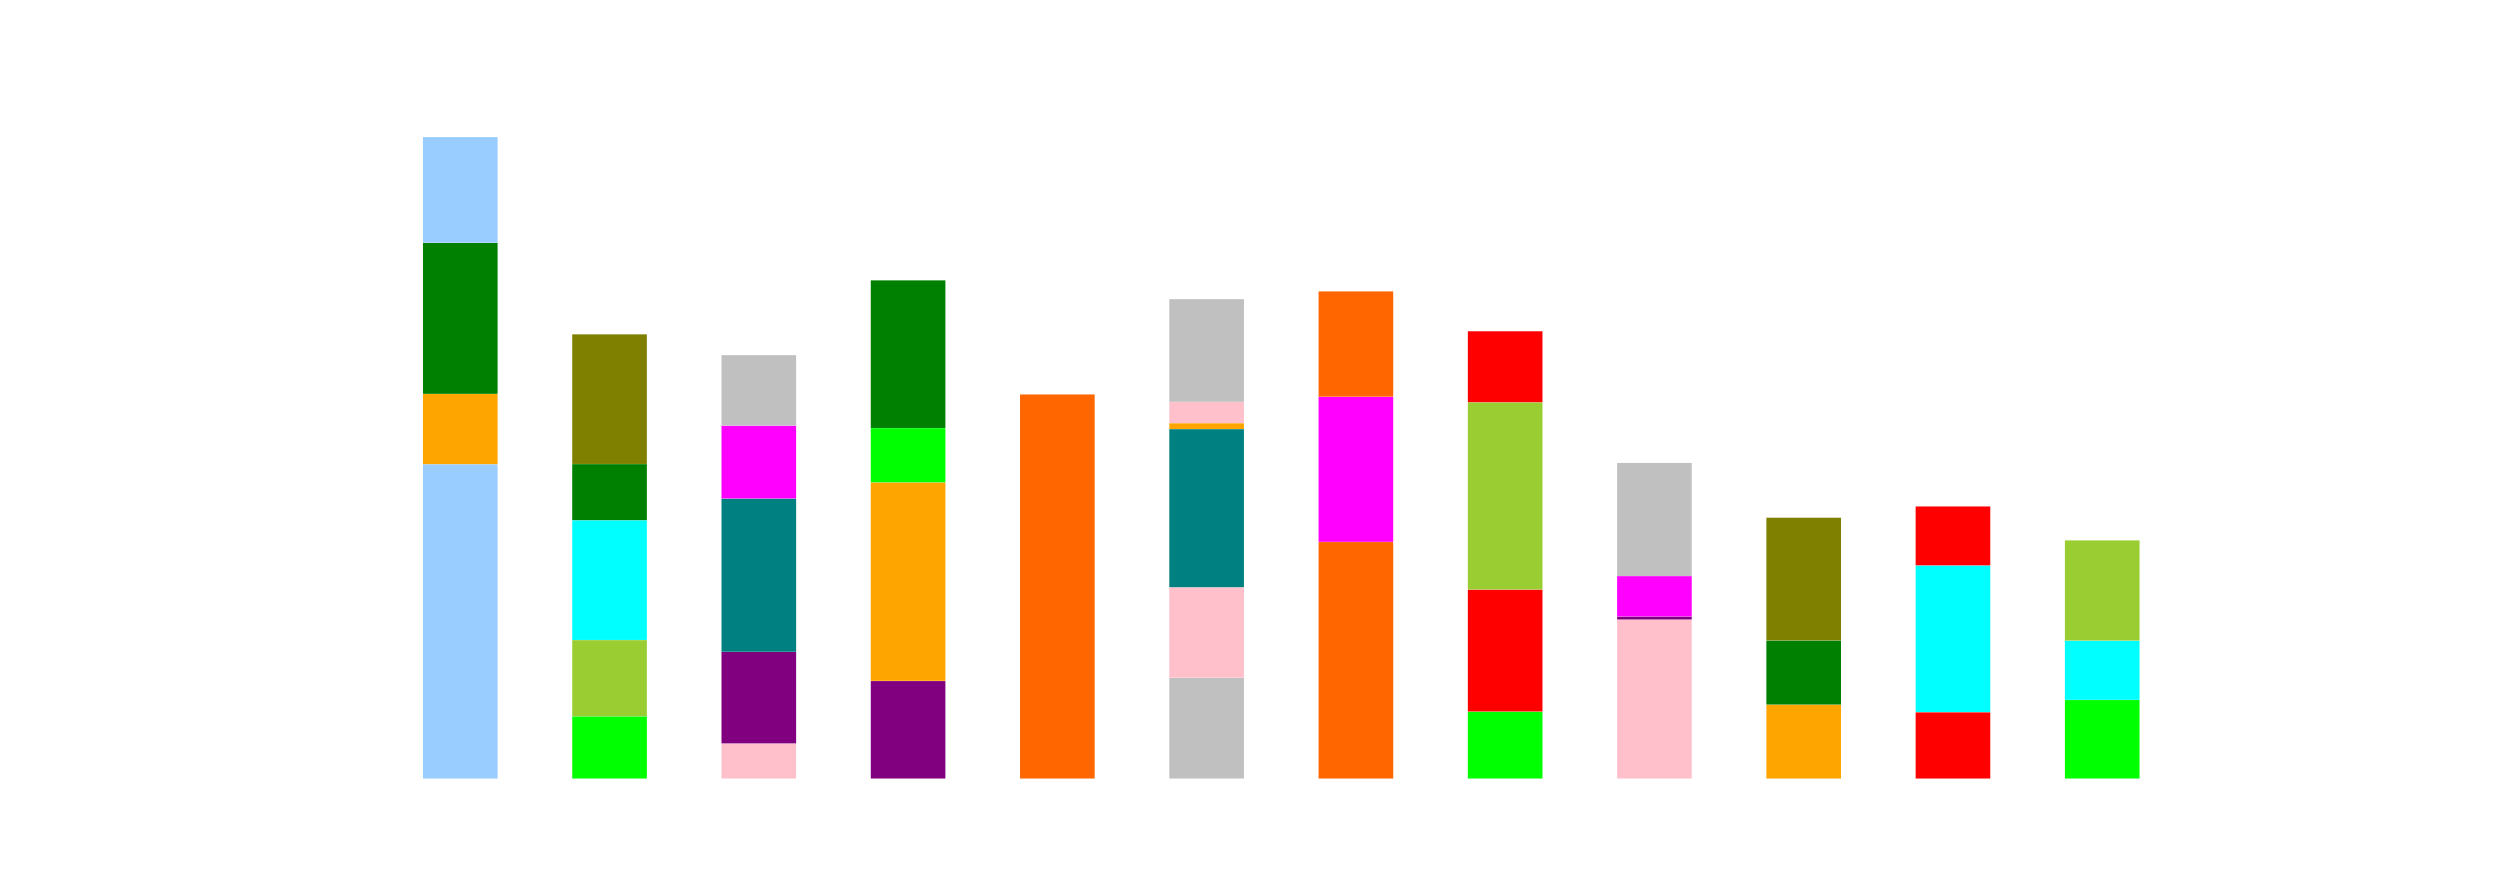 <?xml version="1.0" encoding="utf-8" standalone="no"?>
<!DOCTYPE svg PUBLIC "-//W3C//DTD SVG 1.1//EN"
  "http://www.w3.org/Graphics/SVG/1.1/DTD/svg11.dtd">
<svg height="252pt" version="1.1" viewBox="0 0 720 252" width="720pt" xmlns="http://www.w3.org/2000/svg" xmlns:xlink="http://www.w3.org/1999/xlink">
 <defs>
  <style type="text/css">*{stroke-linecap:butt;stroke-linejoin:round;}</style>
 </defs>
 <g id="figure_1">
  <g id="patch_1">
   <path d="M 0 252 
L 720 252 
L 720 0 
L 0 0 
z
" style="fill:#ffffff;"/>
  </g>
  <g id="axes_1">
   <g id="patch_2">
    <path d="M 90 224.28 
L 648 224.28 
L 648 30.24 
L 90 30.24 
z
" style="fill:#ffffff;"/>
   </g>
   <g id="patch_3">
    <path clip-path="url(#pda9aa3569c)" d="M 115.364 224.28 
L 149.755 224.28 
L 149.755 223.691 
L 115.364 223.691 
z
" style="fill:none;opacity:0;"/>
   </g>
   <g id="patch_4">
    <path clip-path="url(#pda9aa3569c)" d="M 158.353 224.28 
L 192.744 224.28 
L 192.744 223.691 
L 158.353 223.691 
z
" style="fill:none;opacity:0;"/>
   </g>
   <g id="patch_5">
    <path clip-path="url(#pda9aa3569c)" d="M 201.342 224.28 
L 235.733 224.28 
L 235.733 223.691 
L 201.342 223.691 
z
" style="fill:none;opacity:0;"/>
   </g>
   <g id="patch_6">
    <path clip-path="url(#pda9aa3569c)" d="M 244.331 224.28 
L 278.723 224.28 
L 278.723 223.691 
L 244.331 223.691 
z
" style="fill:none;opacity:0;"/>
   </g>
   <g id="patch_7">
    <path clip-path="url(#pda9aa3569c)" d="M 287.32 224.28 
L 321.712 224.28 
L 321.712 223.691 
L 287.32 223.691 
z
" style="fill:none;opacity:0;"/>
   </g>
   <g id="patch_8">
    <path clip-path="url(#pda9aa3569c)" d="M 330.31 224.28 
L 364.701 224.28 
L 364.701 223.691 
L 330.31 223.691 
z
" style="fill:none;opacity:0;"/>
   </g>
   <g id="patch_9">
    <path clip-path="url(#pda9aa3569c)" d="M 373.299 224.28 
L 407.69 224.28 
L 407.69 223.691 
L 373.299 223.691 
z
" style="fill:none;opacity:0;"/>
   </g>
   <g id="patch_10">
    <path clip-path="url(#pda9aa3569c)" d="M 416.288 224.28 
L 450.68 224.28 
L 450.68 223.691 
L 416.288 223.691 
z
" style="fill:none;opacity:0;"/>
   </g>
   <g id="patch_11">
    <path clip-path="url(#pda9aa3569c)" d="M 459.277 224.28 
L 493.669 224.28 
L 493.669 223.691 
L 459.277 223.691 
z
" style="fill:none;opacity:0;"/>
   </g>
   <g id="patch_12">
    <path clip-path="url(#pda9aa3569c)" d="M 502.267 224.28 
L 536.658 224.28 
L 536.658 223.691 
L 502.267 223.691 
z
" style="fill:none;opacity:0;"/>
   </g>
   <g id="patch_13">
    <path clip-path="url(#pda9aa3569c)" d="M 545.256 224.28 
L 579.647 224.28 
L 579.647 223.691 
L 545.256 223.691 
z
" style="fill:none;opacity:0;"/>
   </g>
   <g id="patch_14">
    <path clip-path="url(#pda9aa3569c)" d="M 588.245 224.28 
L 622.636 224.28 
L 622.636 223.691 
L 588.245 223.691 
z
" style="fill:none;opacity:0;"/>
   </g>
   <g id="patch_15">
    <path clip-path="url(#pda9aa3569c)" d="M 121.812 224.221 
L 143.307 224.221 
L 143.307 133.734 
L 121.812 133.734 
z
" style="fill:#99ccff;"/>
   </g>
   <g id="patch_16">
    <path clip-path="url(#pda9aa3569c)" d="M 121.812 133.676 
L 143.307 133.676 
L 143.307 113.482 
L 121.812 113.482 
z
" style="fill:#ffa500;"/>
   </g>
   <g id="patch_17">
    <path clip-path="url(#pda9aa3569c)" d="M 121.812 113.424 
L 143.307 113.424 
L 143.307 69.976 
L 121.812 69.976 
z
" style="fill:#008000;"/>
   </g>
   <g id="patch_18">
    <path clip-path="url(#pda9aa3569c)" d="M 121.812 69.917 
L 143.307 69.917 
L 143.307 39.48 
L 121.812 39.48 
z
" style="fill:#99ccff;"/>
   </g>
   <g id="patch_19">
    <path clip-path="url(#pda9aa3569c)" d="M 164.801 224.221 
L 186.296 224.221 
L 186.296 206.324 
L 164.801 206.324 
z
" style="fill:#00ff00;"/>
   </g>
   <g id="patch_20">
    <path clip-path="url(#pda9aa3569c)" d="M 164.801 206.265 
L 186.296 206.265 
L 186.296 184.365 
L 164.801 184.365 
z
" style="fill:#9acd32;"/>
   </g>
   <g id="patch_21">
    <path clip-path="url(#pda9aa3569c)" d="M 164.801 184.306 
L 186.296 184.306 
L 186.296 149.865 
L 164.801 149.865 
z
" style="fill:#00ffff;"/>
   </g>
   <g id="patch_22">
    <path clip-path="url(#pda9aa3569c)" d="M 164.801 149.807 
L 186.296 149.807 
L 186.296 133.676 
L 164.801 133.676 
z
" style="fill:#008000;"/>
   </g>
   <g id="patch_23">
    <path clip-path="url(#pda9aa3569c)" d="M 164.801 133.617 
L 186.296 133.617 
L 186.296 96.292 
L 164.801 96.292 
z
" style="fill:#808000;"/>
   </g>
   <g id="patch_24">
    <path clip-path="url(#pda9aa3569c)" d="M 207.79 224.221 
L 229.285 224.221 
L 229.285 214.154 
L 207.79 214.154 
z
" style="fill:#ffc0cb;"/>
   </g>
   <g id="patch_25">
    <path clip-path="url(#pda9aa3569c)" d="M 207.79 214.095 
L 229.285 214.095 
L 229.285 187.779 
L 207.79 187.779 
z
" style="fill:#800080;"/>
   </g>
   <g id="patch_26">
    <path clip-path="url(#pda9aa3569c)" d="M 207.79 187.72 
L 229.285 187.72 
L 229.285 143.625 
L 207.79 143.625 
z
" style="fill:#008080;"/>
   </g>
   <g id="patch_27">
    <path clip-path="url(#pda9aa3569c)" d="M 207.79 143.566 
L 229.285 143.566 
L 229.285 122.608 
L 207.79 122.608 
z
" style="fill:#ff00ff;"/>
   </g>
   <g id="patch_28">
    <path clip-path="url(#pda9aa3569c)" d="M 207.79 122.549 
L 229.285 122.549 
L 229.285 102.297 
L 207.79 102.297 
z
" style="fill:#c0c0c0;"/>
   </g>
   <g id="patch_29">
    <path clip-path="url(#pda9aa3569c)" d="M 250.78 224.221 
L 272.274 224.221 
L 272.274 196.139 
L 250.78 196.139 
z
" style="fill:#800080;"/>
   </g>
   <g id="patch_30">
    <path clip-path="url(#pda9aa3569c)" d="M 250.78 196.08 
L 272.274 196.08 
L 272.274 138.974 
L 250.78 138.974 
z
" style="fill:#ffa500;"/>
   </g>
   <g id="patch_31">
    <path clip-path="url(#pda9aa3569c)" d="M 250.78 138.915 
L 272.274 138.915 
L 272.274 123.314 
L 250.78 123.314 
z
" style="fill:#00ff00;"/>
   </g>
   <g id="patch_32">
    <path clip-path="url(#pda9aa3569c)" d="M 250.78 123.255 
L 272.274 123.255 
L 272.274 80.749 
L 250.78 80.749 
z
" style="fill:#008000;"/>
   </g>
   <g id="patch_33">
    <path clip-path="url(#pda9aa3569c)" d="M 293.769 224.221 
L 315.263 224.221 
L 315.263 113.6 
L 293.769 113.6 
z
" style="fill:#ff6600;"/>
   </g>
   <g id="patch_34">
    <path clip-path="url(#pda9aa3569c)" d="M 336.758 224.221 
L 358.253 224.221 
L 358.253 195.256 
L 336.758 195.256 
z
" style="fill:#c0c0c0;"/>
   </g>
   <g id="patch_35">
    <path clip-path="url(#pda9aa3569c)" d="M 336.758 195.197 
L 358.253 195.197 
L 358.253 169.176 
L 336.758 169.176 
z
" style="fill:#ffc0cb;"/>
   </g>
   <g id="patch_36">
    <path clip-path="url(#pda9aa3569c)" d="M 336.758 169.117 
L 358.253 169.117 
L 358.253 123.608 
L 336.758 123.608 
z
" style="fill:#008080;"/>
   </g>
   <g id="patch_37">
    <path clip-path="url(#pda9aa3569c)" d="M 336.758 123.55 
L 358.253 123.55 
L 358.253 121.901 
L 336.758 121.901 
z
" style="fill:#ffa500;"/>
   </g>
   <g id="patch_38">
    <path clip-path="url(#pda9aa3569c)" d="M 336.758 121.842 
L 358.253 121.842 
L 358.253 115.778 
L 336.758 115.778 
z
" style="fill:#ffc0cb;"/>
   </g>
   <g id="patch_39">
    <path clip-path="url(#pda9aa3569c)" d="M 336.758 115.72 
L 358.253 115.72 
L 358.253 86.166 
L 336.758 86.166 
z
" style="fill:#c0c0c0;"/>
   </g>
   <g id="patch_40">
    <path clip-path="url(#pda9aa3569c)" d="M 379.747 224.221 
L 401.242 224.221 
L 401.242 156.106 
L 379.747 156.106 
z
" style="fill:#ff6600;"/>
   </g>
   <g id="patch_41">
    <path clip-path="url(#pda9aa3569c)" d="M 379.747 156.047 
L 401.242 156.047 
L 401.242 114.307 
L 379.747 114.307 
z
" style="fill:#ff00ff;"/>
   </g>
   <g id="patch_42">
    <path clip-path="url(#pda9aa3569c)" d="M 379.747 114.248 
L 401.242 114.248 
L 401.242 83.929 
L 379.747 83.929 
z
" style="fill:#ff6600;"/>
   </g>
   <g id="patch_43">
    <path clip-path="url(#pda9aa3569c)" d="M 422.737 224.221 
L 444.231 224.221 
L 444.231 204.97 
L 422.737 204.97 
z
" style="fill:#00ff00;"/>
   </g>
   <g id="patch_44">
    <path clip-path="url(#pda9aa3569c)" d="M 422.737 204.911 
L 444.231 204.911 
L 444.231 169.823 
L 422.737 169.823 
z
" style="fill:#ff0000;"/>
   </g>
   <g id="patch_45">
    <path clip-path="url(#pda9aa3569c)" d="M 422.737 169.764 
L 444.231 169.764 
L 444.231 115.896 
L 422.737 115.896 
z
" style="fill:#9acd32;"/>
   </g>
   <g id="patch_46">
    <path clip-path="url(#pda9aa3569c)" d="M 422.737 115.837 
L 444.231 115.837 
L 444.231 95.409 
L 422.737 95.409 
z
" style="fill:#ff0000;"/>
   </g>
   <g id="patch_47">
    <path clip-path="url(#pda9aa3569c)" d="M 465.726 224.221 
L 487.22 224.221 
L 487.22 178.477 
L 465.726 178.477 
z
" style="fill:#ffc0cb;"/>
   </g>
   <g id="patch_48">
    <path clip-path="url(#pda9aa3569c)" d="M 465.726 178.419 
L 487.22 178.419 
L 487.22 177.594 
L 465.726 177.594 
z
" style="fill:#800080;"/>
   </g>
   <g id="patch_49">
    <path clip-path="url(#pda9aa3569c)" d="M 465.726 177.535 
L 487.22 177.535 
L 487.22 165.938 
L 465.726 165.938 
z
" style="fill:#ff00ff;"/>
   </g>
   <g id="patch_50">
    <path clip-path="url(#pda9aa3569c)" d="M 465.726 165.879 
L 487.22 165.879 
L 487.22 133.322 
L 465.726 133.322 
z
" style="fill:#c0c0c0;"/>
   </g>
   <g id="patch_51">
    <path clip-path="url(#pda9aa3569c)" d="M 508.715 224.221 
L 530.21 224.221 
L 530.21 202.968 
L 508.715 202.968 
z
" style="fill:#ffa500;"/>
   </g>
   <g id="patch_52">
    <path clip-path="url(#pda9aa3569c)" d="M 508.715 202.909 
L 530.21 202.909 
L 530.21 184.482 
L 508.715 184.482 
z
" style="fill:#008000;"/>
   </g>
   <g id="patch_53">
    <path clip-path="url(#pda9aa3569c)" d="M 508.715 184.423 
L 530.21 184.423 
L 530.21 149.1 
L 508.715 149.1 
z
" style="fill:#808000;"/>
   </g>
   <g id="patch_54">
    <path clip-path="url(#pda9aa3569c)" d="M 551.704 224.221 
L 573.199 224.221 
L 573.199 205.147 
L 551.704 205.147 
z
" style="fill:#ff0000;"/>
   </g>
   <g id="patch_55">
    <path clip-path="url(#pda9aa3569c)" d="M 551.704 205.088 
L 573.199 205.088 
L 573.199 162.876 
L 551.704 162.876 
z
" style="fill:#00ffff;"/>
   </g>
   <g id="patch_56">
    <path clip-path="url(#pda9aa3569c)" d="M 551.704 162.817 
L 573.199 162.817 
L 573.199 145.862 
L 551.704 145.862 
z
" style="fill:#ff0000;"/>
   </g>
   <g id="patch_57">
    <path clip-path="url(#pda9aa3569c)" d="M 594.693 224.221 
L 616.188 224.221 
L 616.188 201.614 
L 594.693 201.614 
z
" style="fill:#00ff00;"/>
   </g>
   <g id="patch_58">
    <path clip-path="url(#pda9aa3569c)" d="M 594.693 201.555 
L 616.188 201.555 
L 616.188 184.541 
L 594.693 184.541 
z
" style="fill:#00ffff;"/>
   </g>
   <g id="patch_59">
    <path clip-path="url(#pda9aa3569c)" d="M 594.693 184.482 
L 616.188 184.482 
L 616.188 155.635 
L 594.693 155.635 
z
" style="fill:#9acd32;"/>
   </g>
   <g id="matplotlib.axis_1"/>
   <g id="matplotlib.axis_2"/>
  </g>
 </g>
 <defs>
  <clipPath id="pda9aa3569c">
   <rect height="194.04" width="558" x="90" y="30.24"/>
  </clipPath>
 </defs>
</svg>
